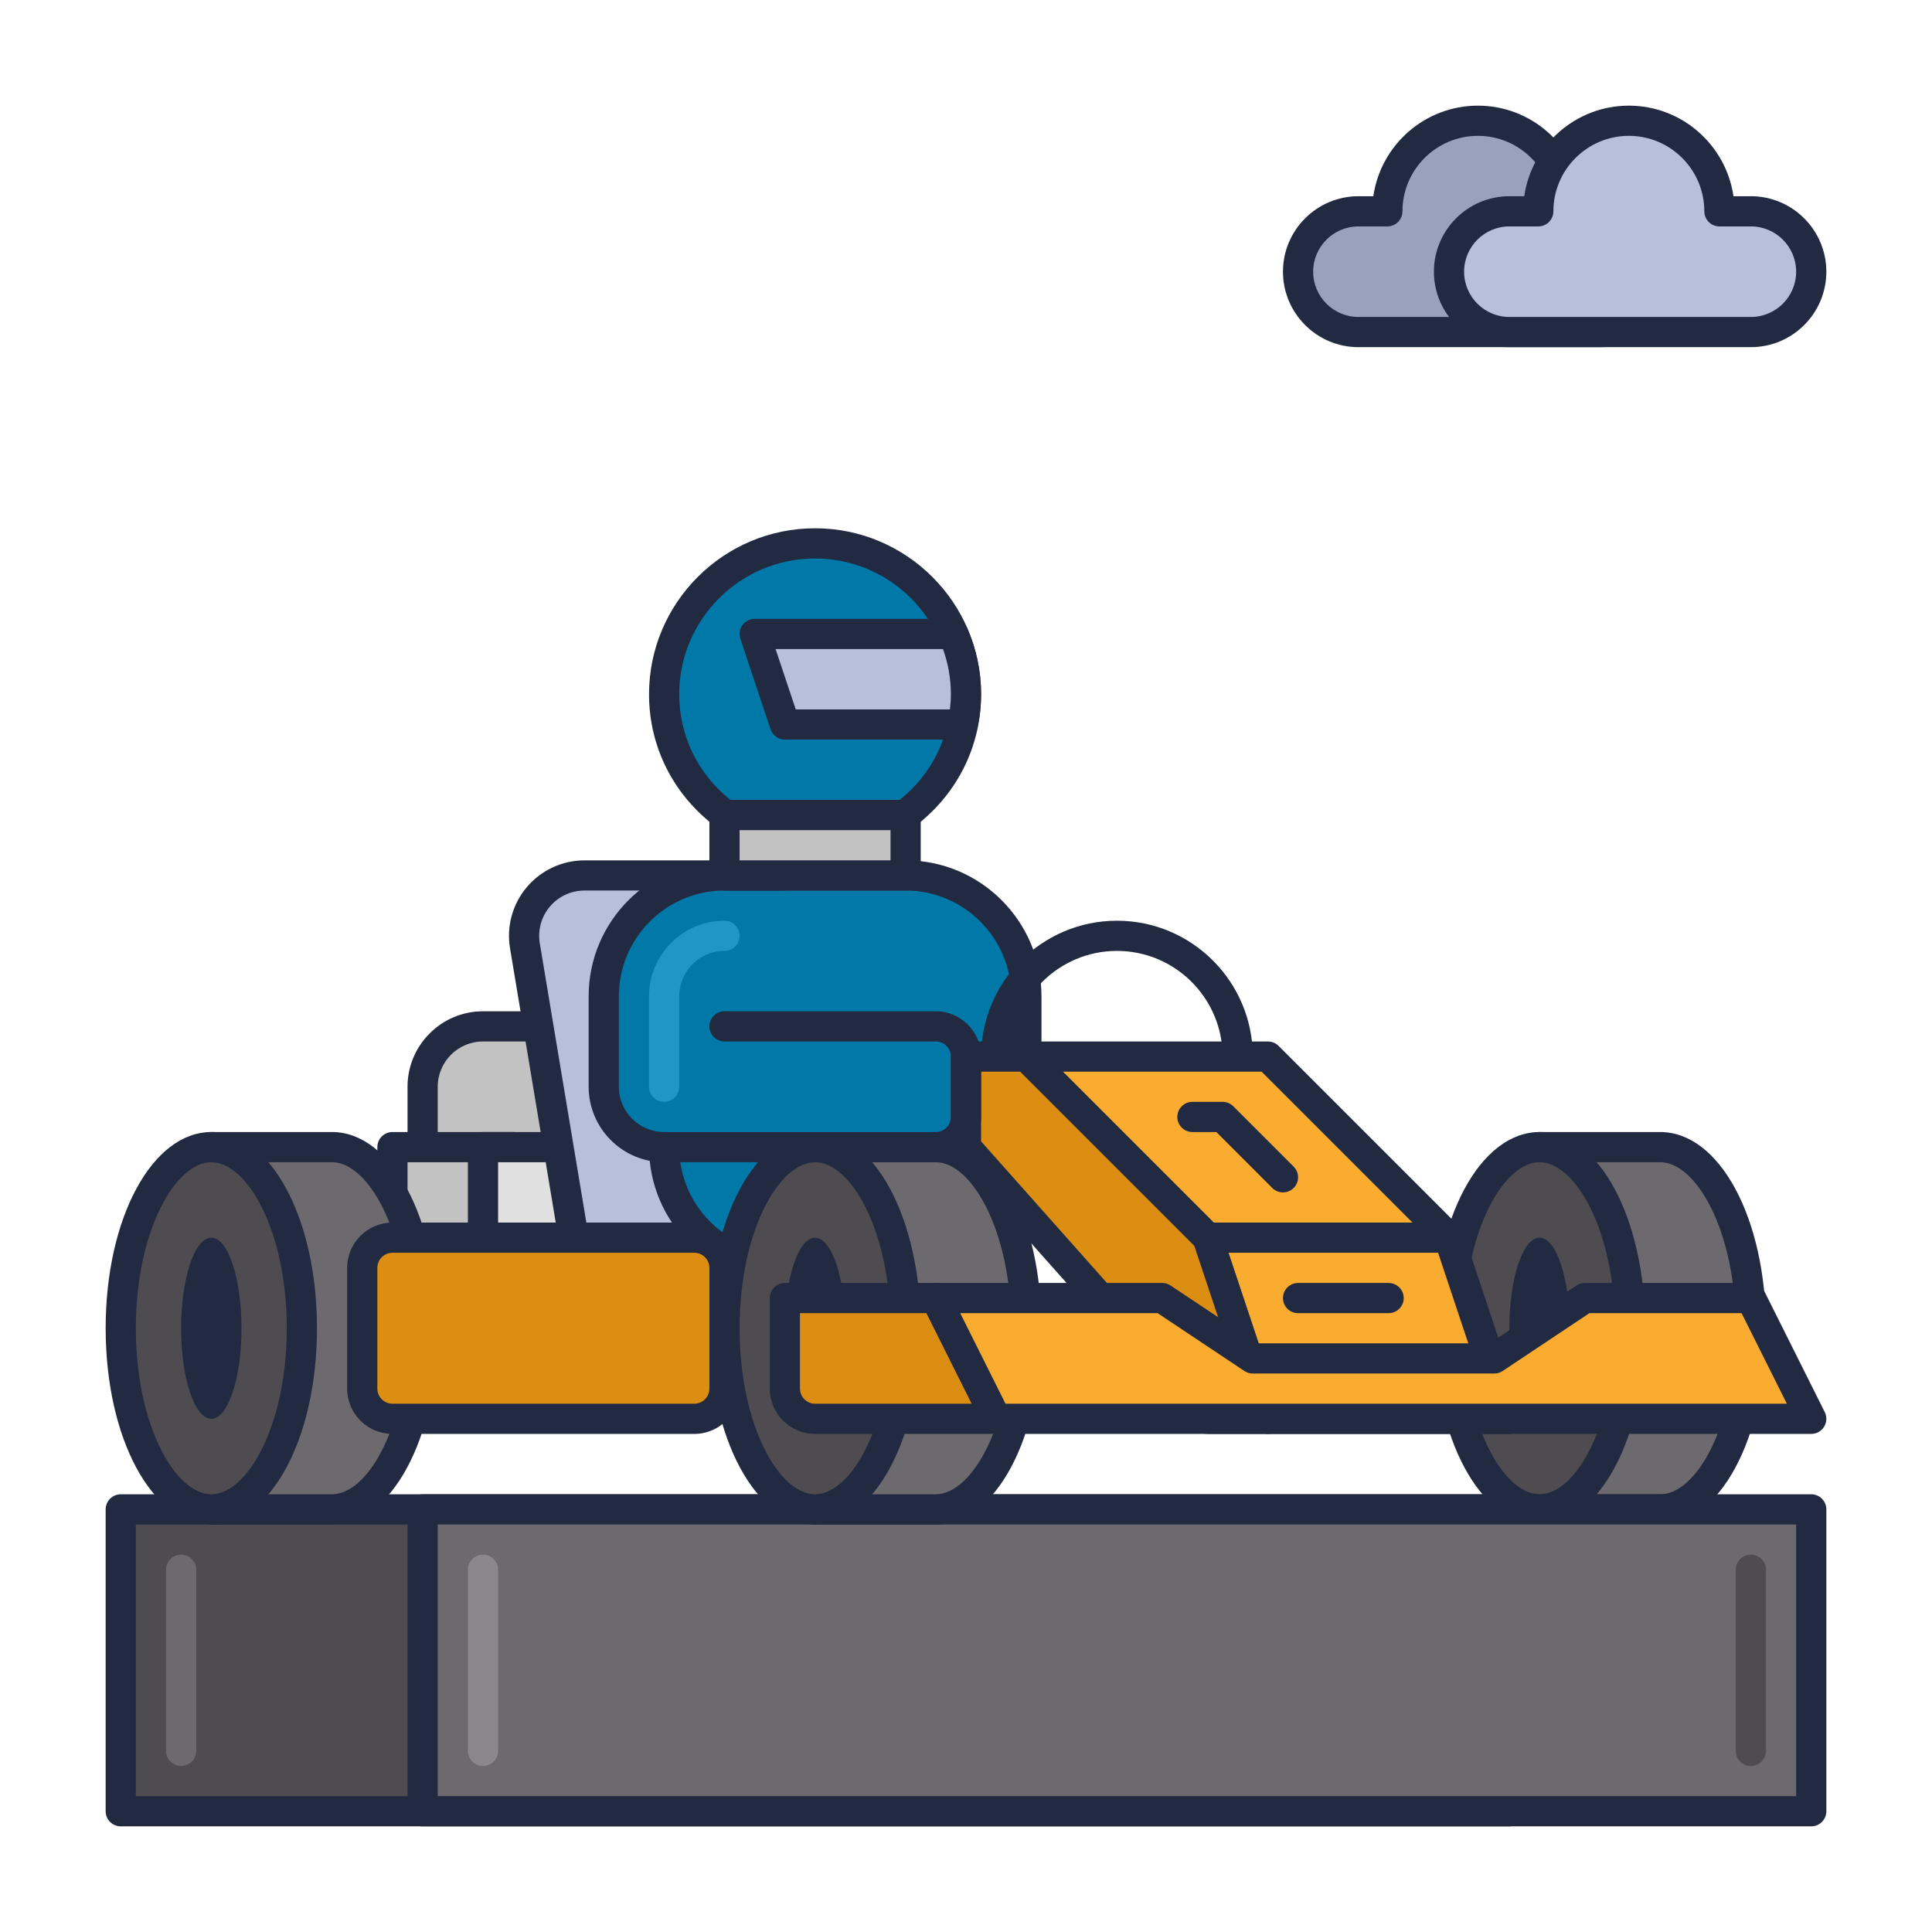 <svg id="Icon_Set" enable-background="new 0 0 64 64" height="512" viewBox="0 0 64 64" width="512" xmlns="http://www.w3.org/2000/svg"><path d="m18 34h-2c-1.105 0-2 .895-2 2v2c0 1.105.895 2 2 2h2c1.105 0 2-.895 2-2v-2c0-1.105-.895-2-2-2z" fill="#c2c2c2"/><path d="m18 40.5h-2c-1.379 0-2.5-1.122-2.5-2.5v-2c0-1.378 1.121-2.5 2.5-2.5h2c1.379 0 2.5 1.122 2.5 2.5v2c0 1.378-1.121 2.5-2.5 2.5zm-2-6c-.827 0-1.5.673-1.5 1.5v2c0 .827.673 1.5 1.5 1.5h2c.827 0 1.5-.673 1.5-1.5v-2c0-.827-.673-1.5-1.5-1.5z" fill="#212a41"/><path d="m13 38h4v3h-4z" fill="#c2c2c2"/><path d="m17 41.5h-4c-.276 0-.5-.224-.5-.5v-3c0-.276.224-.5.5-.5h4c.276 0 .5.224.5.5v3c0 .276-.224.5-.5.5zm-3.5-1h3v-2h-3z" fill="#212a41"/><path d="m16 38h4v3h-4z" fill="#e0e0e0"/><path d="m20 41.5h-4c-.276 0-.5-.224-.5-.5v-3c0-.276.224-.5.5-.5h4c.276 0 .5.224.5.5v3c0 .276-.224.5-.5.5zm-3.5-1h3v-2h-3z" fill="#212a41"/><path d="m30 41h-11l-1.612-9.671c-.203-1.219.737-2.329 1.973-2.329h6.945c.978 0 1.812.707 1.973 1.671z" fill="#b7c0d7"/><path d="m30 41.5h-11c-.244 0-.453-.177-.493-.418l-1.612-9.671c-.121-.726.082-1.464.559-2.026.476-.562 1.172-.884 1.908-.884h6.944c1.228 0 2.265.879 2.466 2.089l1.722 10.329c.024.145-.017.293-.111.405-.097.112-.236.176-.383.176zm-10.576-1h9.986l-1.625-9.747c-.121-.727-.743-1.253-1.479-1.253h-6.944c-.442 0-.859.193-1.146.531-.285.337-.407.78-.335 1.216z" fill="#212a41"/><path d="m30 42h-4c-2.209 0-4-1.791-4-4v-7c0-1.105.895-2 2-2h6c2.209 0 4 1.791 4 4v5c0 2.209-1.791 4-4 4z" fill="#0079a8"/><path d="m30 42.5h-4c-2.481 0-4.5-2.019-4.5-4.5v-7c0-1.378 1.121-2.5 2.5-2.5h6c2.481 0 4.5 2.019 4.5 4.5v5c0 2.481-2.019 4.5-4.5 4.5zm-6-13c-.827 0-1.5.673-1.5 1.5v7c0 1.93 1.57 3.5 3.5 3.5h4c1.93 0 3.5-1.57 3.5-3.5v-5c0-1.93-1.57-3.5-3.5-3.5z" fill="#212a41"/><path d="m37 39.5c-2.481 0-4.5-2.019-4.5-4.5s2.019-4.5 4.5-4.5 4.5 2.019 4.5 4.5-2.019 4.5-4.5 4.5zm0-8c-1.93 0-3.5 1.57-3.5 3.5s1.57 3.5 3.5 3.5 3.5-1.57 3.5-3.5-1.57-3.5-3.5-3.5z" fill="#212a41"/><path d="m24.027 27h5.945c1.224-.911 2.028-2.357 2.028-4 0-2.761-2.239-5-5-5s-5 2.239-5 5c0 1.643.803 3.089 2.027 4z" fill="#0079a8"/><path d="m29.973 27.5h-5.945c-.107 0-.213-.035-.299-.099-1.417-1.055-2.229-2.659-2.229-4.401 0-3.033 2.468-5.5 5.5-5.5s5.5 2.467 5.5 5.5c0 1.742-.812 3.346-2.229 4.401-.085.064-.191.099-.298.099zm-5.776-1h5.605c1.081-.864 1.697-2.131 1.697-3.5 0-2.481-2.019-4.5-4.5-4.5s-4.5 2.019-4.5 4.5c.001 1.369.617 2.636 1.698 3.5z" fill="#212a41"/><path d="m26 24h5.89c.067-.323.11-.656.11-1 0-.712-.154-1.387-.422-2h-6.578z" fill="#b7c0d7"/><path d="m31.891 24.5h-5.891c-.215 0-.406-.138-.475-.342l-1-3c-.051-.152-.025-.32.069-.451.094-.13.245-.207.406-.207h6.578c.198 0 .378.118.458.299.308.703.464 1.444.464 2.201 0 .349-.039.709-.119 1.101-.048.232-.253.399-.49.399zm-5.531-1h5.107c.021-.173.032-.339.032-.5 0-.512-.088-1.015-.261-1.5h-5.546z" fill="#212a41"/><path d="m55 38h-4v12h4c1.657 0 3-2.686 3-6s-1.343-6-3-6z" fill="#6c696f"/><path d="m55 50.5h-4c-.276 0-.5-.224-.5-.5v-12c0-.276.224-.5.5-.5h4c1.963 0 3.5 2.855 3.5 6.5s-1.537 6.5-3.5 6.5zm-3.5-1h3.5c1.183 0 2.5-2.259 2.5-5.5s-1.317-5.5-2.5-5.5h-3.5z" fill="#212a41"/><ellipse cx="51" cy="44" fill="#4e4b51" rx="3" ry="6"/><path d="m51 50.5c-1.963 0-3.5-2.855-3.5-6.5s1.537-6.5 3.5-6.5 3.5 2.855 3.5 6.5-1.537 6.5-3.5 6.5zm0-12c-1.183 0-2.5 2.259-2.5 5.5s1.317 5.5 2.5 5.5 2.5-2.259 2.5-5.5-1.317-5.5-2.5-5.5z" fill="#212a41"/><ellipse cx="51" cy="44" fill="#212a41" rx="1" ry="3"/><path d="m4 50h46v10h-46z" fill="#4e4b51"/><path d="m50 60.5h-46c-.276 0-.5-.224-.5-.5v-10c0-.276.224-.5.5-.5h46c.276 0 .5.224.5.5v10c0 .276-.224.5-.5.5zm-45.5-1h45v-9h-45z" fill="#212a41"/><path d="m14 50h46v10h-46z" fill="#6c696f"/><path d="m60 60.5h-46c-.276 0-.5-.224-.5-.5v-10c0-.276.224-.5.5-.5h46c.276 0 .5.224.5.5v10c0 .276-.224.5-.5.5zm-45.5-1h45v-9h-45z" fill="#212a41"/><path d="m43 9c0 1.105.895 2 2 2h8c1.105 0 2-.895 2-2 0-1.105-.895-2-2-2h-1.042c0-1.657-1.343-3-3-3s-3 1.343-3 3h-.958c-1.105 0-2 .895-2 2z" fill="#99a2b9"/><path d="m53 11.5h-8c-1.379 0-2.5-1.122-2.5-2.5s1.121-2.5 2.5-2.5h.493c.244-1.694 1.705-3 3.465-3s3.221 1.306 3.465 3h.577c1.379 0 2.5 1.122 2.5 2.5s-1.121 2.5-2.5 2.5zm-8-4c-.827 0-1.5.673-1.5 1.5s.673 1.5 1.5 1.5h8c.827 0 1.5-.673 1.5-1.5s-.673-1.5-1.5-1.5h-1.042c-.276 0-.5-.224-.5-.5 0-1.378-1.121-2.5-2.5-2.5s-2.5 1.122-2.5 2.5c0 .276-.224.5-.5.5z" fill="#212a41"/><path d="m56.958 7c0-1.657-1.343-3-3-3s-3 1.343-3 3h-.958c-1.105 0-2 .895-2 2 0 1.105.895 2 2 2h8c1.105 0 2-.895 2-2 0-1.105-.895-2-2-2z" fill="#b7c0d7"/><path d="m58 11.5h-8c-1.379 0-2.5-1.122-2.5-2.5s1.121-2.5 2.5-2.5h.493c.244-1.694 1.705-3 3.465-3s3.221 1.306 3.465 3h.577c1.379 0 2.5 1.122 2.5 2.5s-1.121 2.5-2.5 2.5zm-8-4c-.827 0-1.5.673-1.5 1.5s.673 1.5 1.5 1.5h8c.827 0 1.5-.673 1.5-1.5s-.673-1.5-1.5-1.5h-1.042c-.276 0-.5-.224-.5-.5 0-1.378-1.121-2.5-2.5-2.5s-2.5 1.122-2.5 2.5c0 .276-.224.5-.5.5zm7.458-.5h.01z" fill="#212a41"/><path d="m58 58.5c-.276 0-.5-.224-.5-.5v-6c0-.276.224-.5.5-.5s.5.224.5.5v6c0 .276-.224.5-.5.5z" fill="#4e4b51"/><path d="m16 58.5c-.276 0-.5-.224-.5-.5v-6c0-.276.224-.5.5-.5s.5.224.5.5v6c0 .276-.224.5-.5.5z" fill="#8a878d"/><path d="m6 58.5c-.276 0-.5-.224-.5-.5v-6c0-.276.224-.5.5-.5s.5.224.5.5v6c0 .276-.224.5-.5.5z" fill="#6c696f"/><path d="m31 38h-4v12h4c1.657 0 3-2.686 3-6s-1.343-6-3-6z" fill="#6c696f"/><path d="m31 50.5h-4c-.276 0-.5-.224-.5-.5v-12c0-.276.224-.5.5-.5h4c1.963 0 3.5 2.855 3.5 6.5s-1.537 6.5-3.5 6.5zm-3.5-1h3.5c1.183 0 2.5-2.259 2.5-5.5s-1.317-5.5-2.5-5.5h-3.5z" fill="#212a41"/><ellipse cx="27" cy="44" fill="#4e4b51" rx="3" ry="6"/><path d="m27 50.5c-1.963 0-3.5-2.855-3.5-6.5s1.537-6.5 3.5-6.5 3.5 2.855 3.5 6.5-1.537 6.5-3.5 6.5zm0-12c-1.183 0-2.5 2.259-2.5 5.5s1.317 5.5 2.5 5.5 2.5-2.259 2.5-5.5-1.317-5.5-2.5-5.5z" fill="#212a41"/><ellipse cx="27" cy="44" fill="#212a41" rx="1" ry="3"/><path d="m11 38h-4v12h4c1.657 0 3-2.686 3-6s-1.343-6-3-6z" fill="#6c696f"/><path d="m11 50.5h-4c-.276 0-.5-.224-.5-.5v-12c0-.276.224-.5.5-.5h4c1.963 0 3.5 2.855 3.5 6.5s-1.537 6.5-3.5 6.5zm-3.5-1h3.5c1.183 0 2.5-2.259 2.5-5.5s-1.317-5.5-2.5-5.5h-3.5z" fill="#212a41"/><ellipse cx="7" cy="44" fill="#4e4b51" rx="3" ry="6"/><path d="m7 50.5c-1.963 0-3.5-2.855-3.5-6.5s1.537-6.5 3.5-6.5 3.5 2.855 3.5 6.5-1.537 6.5-3.5 6.5zm0-12c-1.183 0-2.5 2.259-2.5 5.5s1.317 5.5 2.5 5.5 2.5-2.259 2.5-5.5-1.317-5.5-2.5-5.5z" fill="#212a41"/><ellipse cx="7" cy="44" fill="#212a41" rx="1" ry="3"/><path d="m33 47h-6c-.552 0-1-.448-1-1v-3h5z" fill="#db8e11"/><path d="m33 47.5h-6c-.827 0-1.5-.673-1.5-1.5v-3c0-.276.224-.5.5-.5h5c.189 0 .362.107.447.276l2 4c.077.155.069.339-.021.486-.092.148-.253.238-.426.238zm-6.5-4v2.5c0 .276.225.5.5.5h5.191l-1.5-3z" fill="#212a41"/><path d="m13 41h10c.552 0 1 .448 1 1v4c0 .552-.448 1-1 1h-10c-.552 0-1-.448-1-1v-4c0-.552.448-1 1-1z" fill="#db8e11"/><path d="m23 47.5h-10c-.827 0-1.5-.673-1.5-1.5v-4c0-.827.673-1.5 1.5-1.5h10c.827 0 1.5.673 1.5 1.5v4c0 .827-.673 1.5-1.5 1.5zm-10-6c-.275 0-.5.224-.5.5v4c0 .276.225.5.5.5h10c.275 0 .5-.224.5-.5v-4c0-.276-.225-.5-.5-.5z" fill="#212a41"/><path d="m24 34h7c.552 0 1 .448 1 1v2c0 .552-.448 1-1 1h-9c-1.105 0-2-.895-2-2v-3c0-2.209 1.791-4 4-4z" fill="#0079a8"/><path d="m42 35h-8l6 6 2 6h8l-2-6z" fill="#f9ac2f"/><path d="m50 47.5h-8c-.215 0-.406-.138-.475-.342l-1.963-5.888-5.916-5.917c-.143-.143-.186-.358-.108-.545s.26-.308.462-.308h8c.133 0 .26.053.354.146l6 6c.055.055.097.122.121.195l2 6c.051.152.025.32-.069.451s-.245.208-.406.208zm-7.64-1h6.946l-1.744-5.23-5.77-5.77h-6.586l5.146 5.146c.055.055.097.122.121.195z" fill="#212a41"/><path d="m40 41-6-6h-2v3l8 9h2z" fill="#db8e11"/><path d="m42 47.5h-2c-.143 0-.279-.061-.374-.168l-8-9c-.081-.091-.126-.209-.126-.332v-3c0-.276.224-.5.5-.5h2c.133 0 .26.053.354.146l6 6c.055.055.097.122.121.195l2 6c.051.152.025.32-.069.451s-.245.208-.406.208zm-1.775-1h1.082l-1.744-5.23-5.77-5.77h-1.293v2.31z" fill="#212a41"/><path d="m60 47h-27l-2-4h7.5l3 2h8l3-2h5.5z" fill="#f9ac2f"/><path d="m60 47.5h-27c-.189 0-.362-.107-.447-.276l-2-4c-.077-.155-.069-.339.021-.486.092-.148.253-.238.426-.238h7.5c.099 0 .195.029.277.084l2.874 1.916h7.697l2.874-1.916c.082-.055.179-.084.277-.084h5.501c.189 0 .362.107.447.276l2 4c.077.155.069.339-.021.486-.092.148-.253.238-.426.238zm-26.691-1h25.883l-1.5-3h-5.04l-2.874 1.916c-.083.055-.179.084-.278.084h-8c-.099 0-.195-.029-.277-.084l-2.874-1.916h-6.54z" fill="#212a41"/><path d="m31 38.5h-9c-1.379 0-2.5-1.122-2.5-2.5v-3c0-2.481 2.019-4.5 4.5-4.5h2c.276 0 .5.224.5.5s-.224.5-.5.5h-2c-1.93 0-3.5 1.57-3.5 3.5v3c0 .827.673 1.5 1.5 1.5h9c.275 0 .5-.224.5-.5v-2c0-.276-.225-.5-.5-.5h-7c-.276 0-.5-.224-.5-.5s.224-.5.5-.5h7c.827 0 1.5.673 1.5 1.5v2c0 .827-.673 1.5-1.5 1.5z" fill="#212a41"/><path d="m22 36.5c-.276 0-.5-.224-.5-.5v-3c0-1.378 1.121-2.5 2.5-2.5.276 0 .5.224.5.5s-.224.5-.5.5c-.827 0-1.5.673-1.5 1.5v3c0 .276-.224.5-.5.5z" fill="#1e97c6"/><g fill="#212a41"><path d="m42.5 39.5c-.128 0-.256-.049-.354-.146l-1.853-1.854h-.793c-.276 0-.5-.224-.5-.5s.224-.5.5-.5h1c.133 0 .26.053.354.146l2 2c.195.195.195.512 0 .707-.098.098-.226.147-.354.147z"/><path d="m48 41.5h-8c-.276 0-.5-.224-.5-.5s.224-.5.5-.5h8c.276 0 .5.224.5.5s-.224.5-.5.5z"/><path d="m46 43.5h-3c-.276 0-.5-.224-.5-.5s.224-.5.5-.5h3c.276 0 .5.224.5.5s-.224.5-.5.5z"/></g><path d="m24 27h6v2h-6z" fill="#c2c2c2"/><path d="m30 29.5h-6c-.276 0-.5-.224-.5-.5v-2c0-.276.224-.5.5-.5h6c.276 0 .5.224.5.5v2c0 .276-.224.5-.5.5zm-5.5-1h5v-1h-5z" fill="#212a41"/></svg>